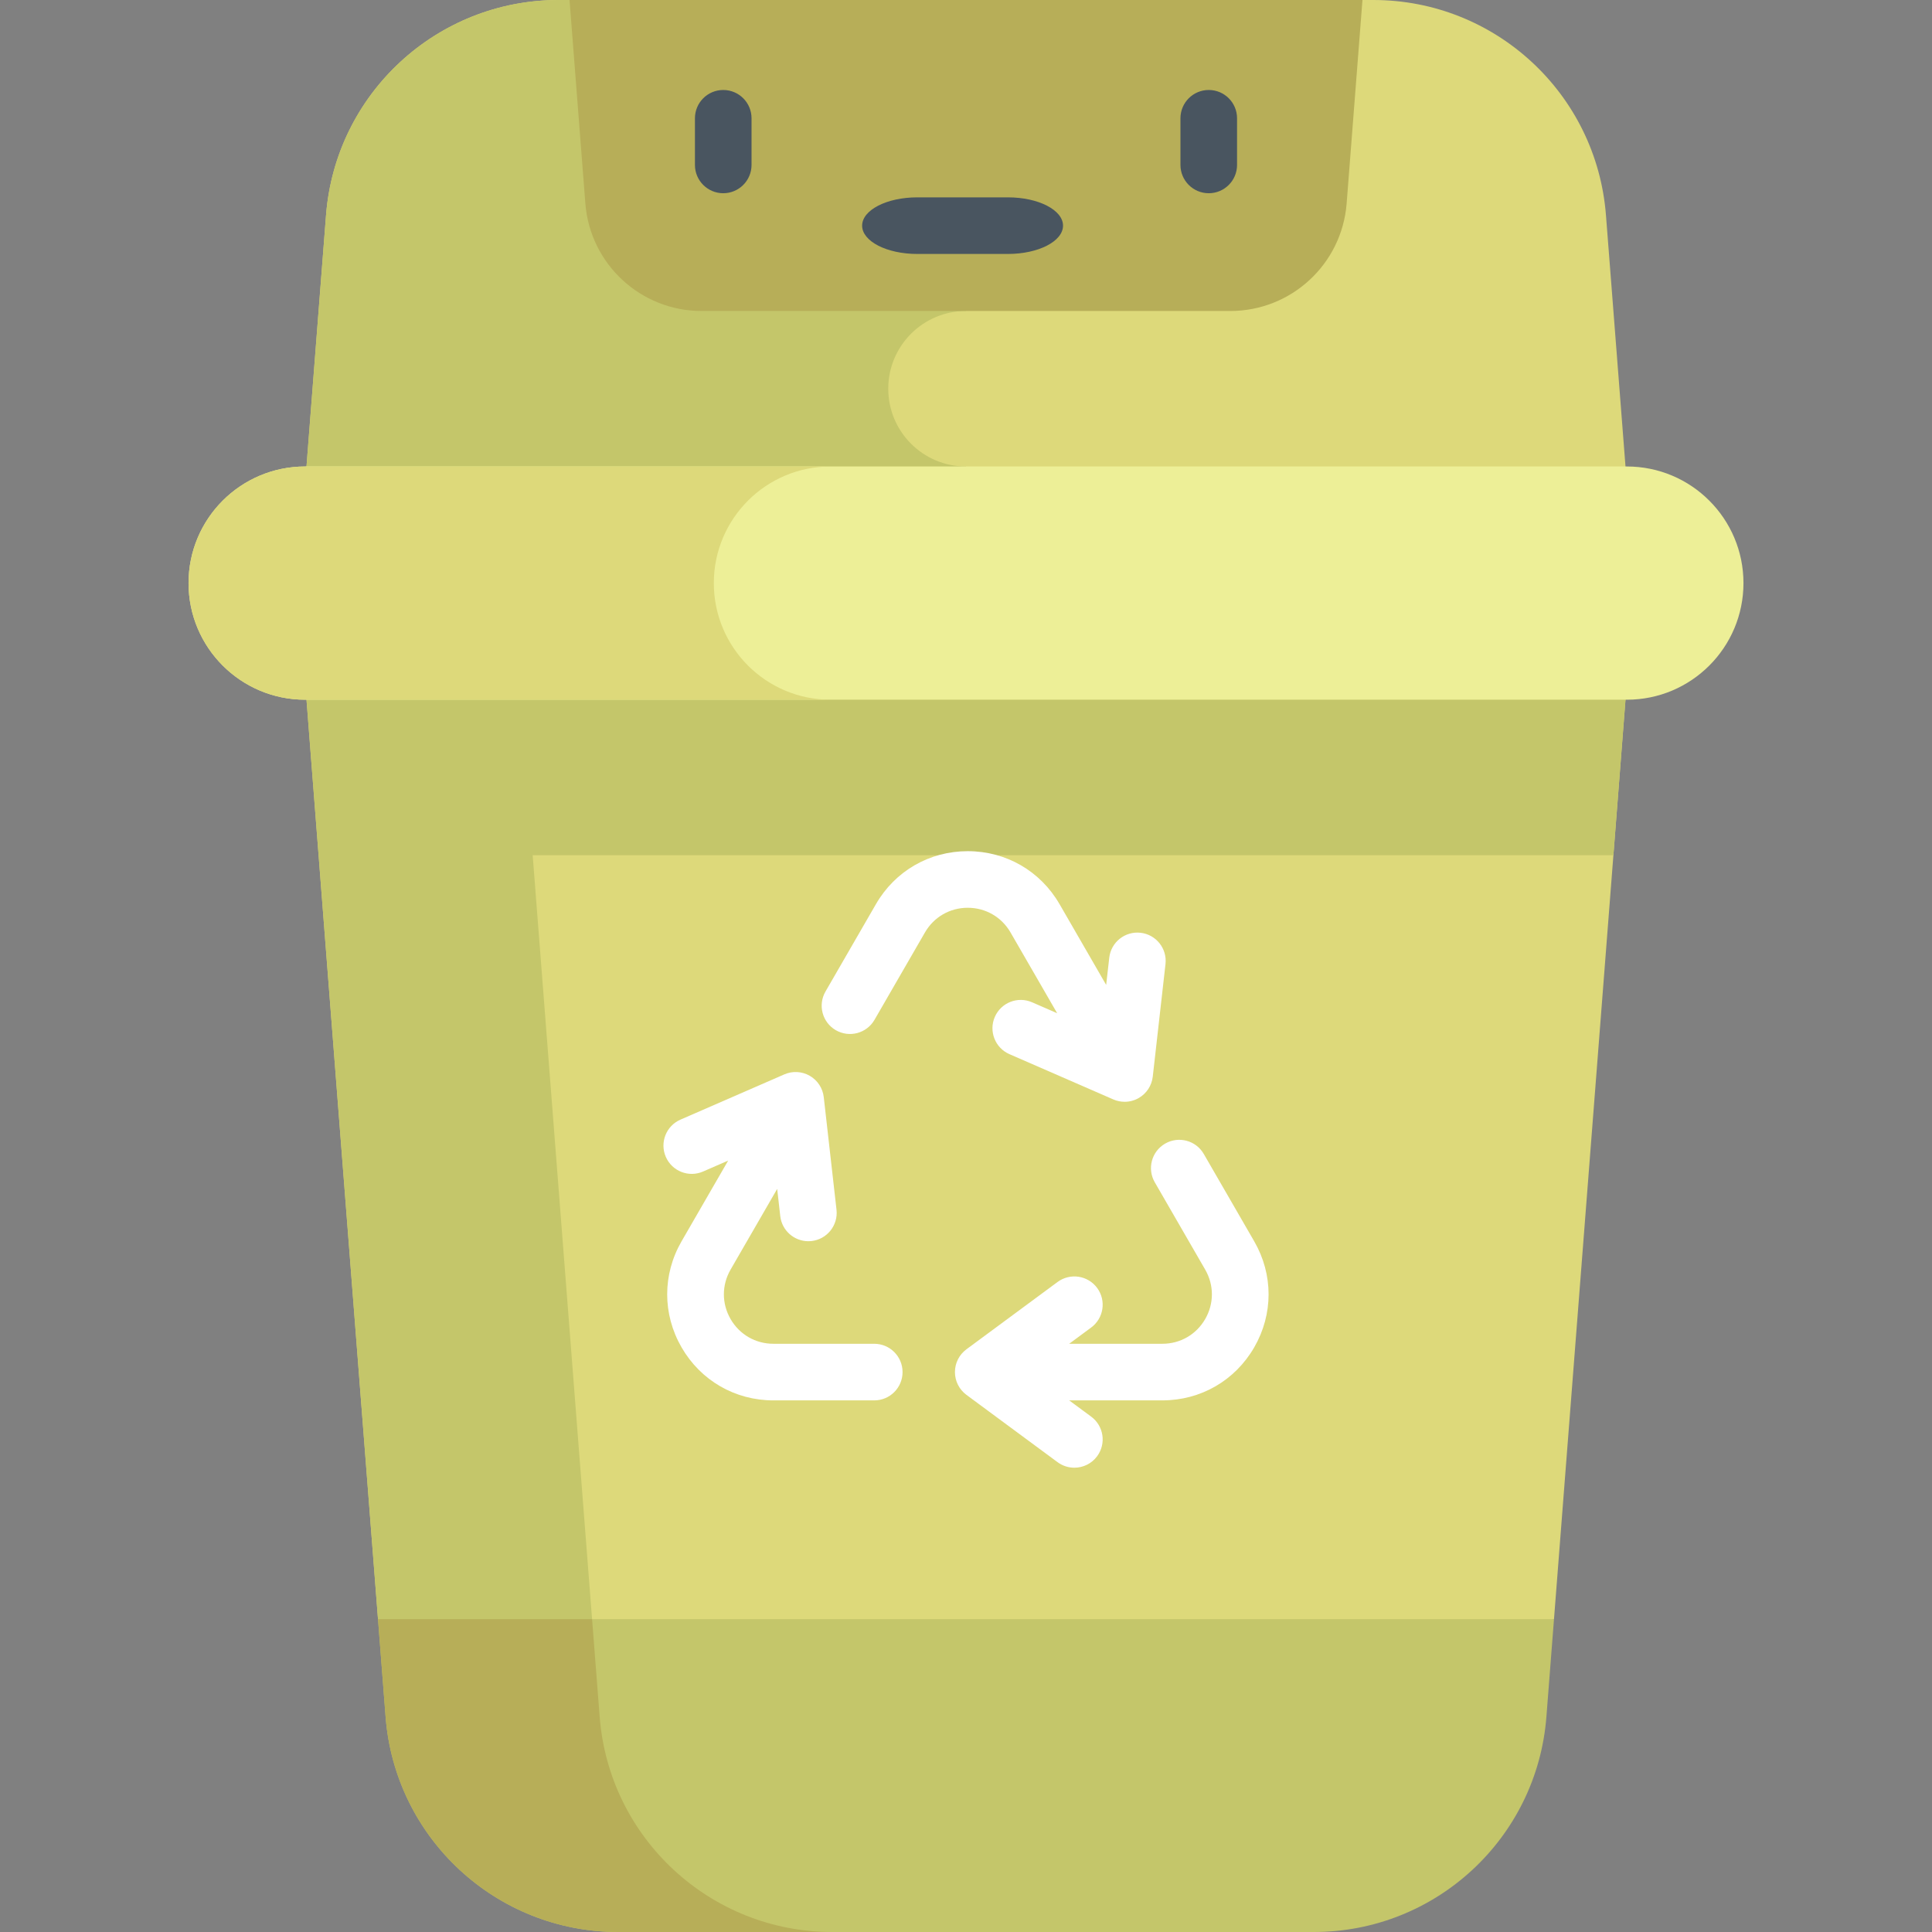 <svg width="186" height="186" viewBox="0 0 186 186" fill="none" xmlns="http://www.w3.org/2000/svg">
<rect x="0" y="0" width="186" height="186" fill="#808080" stroke="none"/>
<g clip-path="url(#clip0_125_1256)">
<path d="M31.389 20.714L28.634 56.137H157.366L154.611 20.714C153.702 9.023 143.95 0 132.224 0H53.776C42.05 0 32.298 9.023 31.389 20.714Z" fill="#DDD97A"/>
<path d="M93 44.91C88.866 44.91 85.515 41.558 85.515 37.425C85.515 33.291 88.866 29.939 93 29.939V0H53.776C42.05 0 32.298 9.023 31.389 20.714L28.634 56.137H93V44.91Z" fill="#C4C66A"/>
<path d="M149.608 155.883L157.366 56.137H28.634L36.392 155.883L93 170.941L149.608 155.883Z" fill="#DDD97A"/>
<path d="M155.328 82.334L157.366 56.137H28.634L36.392 155.883L57.437 161.481L51.282 82.334H155.328Z" fill="#C4C66A"/>
<path d="M156.622 67.364H29.378C23.177 67.364 18.151 62.338 18.151 56.137C18.151 49.936 23.178 44.91 29.378 44.91H156.622C162.823 44.91 167.849 49.937 167.849 56.137C167.849 62.338 162.822 67.364 156.622 67.364Z" fill="#EDEF97"/>
<path d="M68.722 56.137C68.722 49.936 73.749 44.91 79.949 44.91H29.378C23.177 44.91 18.151 49.936 18.151 56.137C18.151 62.337 23.178 67.364 29.378 67.364H79.949C73.749 67.364 68.722 62.338 68.722 56.137Z" fill="#DDD97A"/>
<path d="M129.646 19.583L131.169 0H54.831L56.354 19.583C56.809 25.428 61.684 29.94 67.547 29.94H118.452C124.315 29.939 129.191 25.428 129.646 19.583Z" fill="#B7AE58"/>
<path d="M36.392 155.883L37.123 165.287C38.032 176.977 47.784 186 59.51 186H126.49C138.216 186 147.968 176.977 148.877 165.286L149.608 155.883H36.392V155.883Z" fill="#C4C66A"/>
<path d="M37.123 165.286C38.032 176.977 47.784 186 59.51 186H80.12C68.394 186 58.642 176.977 57.733 165.286L57.002 155.883H36.392L37.123 165.286Z" fill="#B7AE58"/>
<path d="M69.629 18.603C68.124 18.603 66.904 17.383 66.904 15.879V11.388C66.904 9.883 68.124 8.663 69.629 8.663C71.134 8.663 72.353 9.883 72.353 11.388V15.879C72.353 17.383 71.134 18.603 69.629 18.603Z" fill="#495560"/>
<path d="M83 21.725C83 20.22 85.374 19 88.302 19L97.04 19C99.968 19 102.341 20.22 102.341 21.725C102.341 23.229 99.968 24.449 97.04 24.449L88.302 24.449C85.374 24.449 83 23.229 83 21.725Z" fill="#495560"/>
<path d="M116.371 18.603C114.866 18.603 113.646 17.383 113.646 15.879V11.388C113.646 9.883 114.866 8.663 116.371 8.663C117.876 8.663 119.095 9.883 119.095 11.388V15.879C119.095 17.383 117.876 18.603 116.371 18.603Z" fill="#495560"/>
<path d="M97.29 89.775L101.777 97.546L99.36 96.493C97.98 95.891 96.375 96.523 95.774 97.902C95.173 99.282 95.804 100.888 97.184 101.488L107.184 105.846C107.532 105.997 107.903 106.073 108.272 106.073C108.744 106.073 109.215 105.95 109.634 105.708C110.383 105.275 110.882 104.513 110.98 103.654L112.206 92.815C112.376 91.32 111.301 89.971 109.806 89.801C108.311 89.632 106.961 90.707 106.792 92.202L106.495 94.821L102.009 87.05C100.163 83.854 96.858 81.946 93.167 81.945C89.477 81.945 86.171 83.854 84.326 87.05L79.471 95.459C78.719 96.762 79.165 98.428 80.468 99.181C81.771 99.933 83.438 99.486 84.19 98.184L89.045 89.775C89.905 88.284 91.446 87.394 93.168 87.394C94.888 87.395 96.43 88.285 97.29 89.775Z" fill="white"/>
<path d="M120.747 119.505L115.892 111.097C115.14 109.793 113.473 109.347 112.171 110.099C110.867 110.852 110.421 112.518 111.173 113.821L116.028 122.23C116.888 123.72 116.888 125.5 116.028 126.99C115.168 128.481 113.626 129.37 111.905 129.37H102.933L105.052 127.804C106.263 126.91 106.519 125.204 105.625 123.994C104.731 122.783 103.025 122.527 101.814 123.421L93.04 129.903C92.345 130.417 91.935 131.23 91.935 132.095C91.935 132.959 92.345 133.772 93.04 134.286L101.814 140.768C102.302 141.128 102.869 141.301 103.431 141.301C104.266 141.301 105.091 140.919 105.625 140.195C106.519 138.985 106.263 137.279 105.052 136.385L102.933 134.819H111.905C115.596 134.819 118.902 132.911 120.747 129.714C122.592 126.518 122.592 122.702 120.747 119.505Z" fill="white"/>
<path d="M84.167 129.37H74.458C72.737 129.37 71.196 128.48 70.335 126.99C69.475 125.499 69.475 123.72 70.335 122.229L74.822 114.459L75.118 117.078C75.276 118.469 76.455 119.496 77.822 119.496C77.925 119.496 78.028 119.49 78.132 119.479C79.627 119.309 80.702 117.96 80.533 116.465L79.306 105.625C79.209 104.766 78.71 104.004 77.961 103.572C77.213 103.14 76.303 103.088 75.51 103.434L65.51 107.791C64.13 108.392 63.499 109.998 64.1 111.377C64.701 112.757 66.307 113.389 67.686 112.787L70.103 111.734L65.616 119.505C63.771 122.702 63.771 126.518 65.616 129.715C67.462 132.911 70.767 134.82 74.458 134.82H84.167C85.672 134.82 86.892 133.6 86.892 132.095C86.892 130.59 85.672 129.37 84.167 129.37Z" fill="white"/>
</g>
<defs>
<clipPath id="clip0_125_1256">
<rect width="186" height="186" fill="white"/>
</clipPath>
</defs>
</svg>
